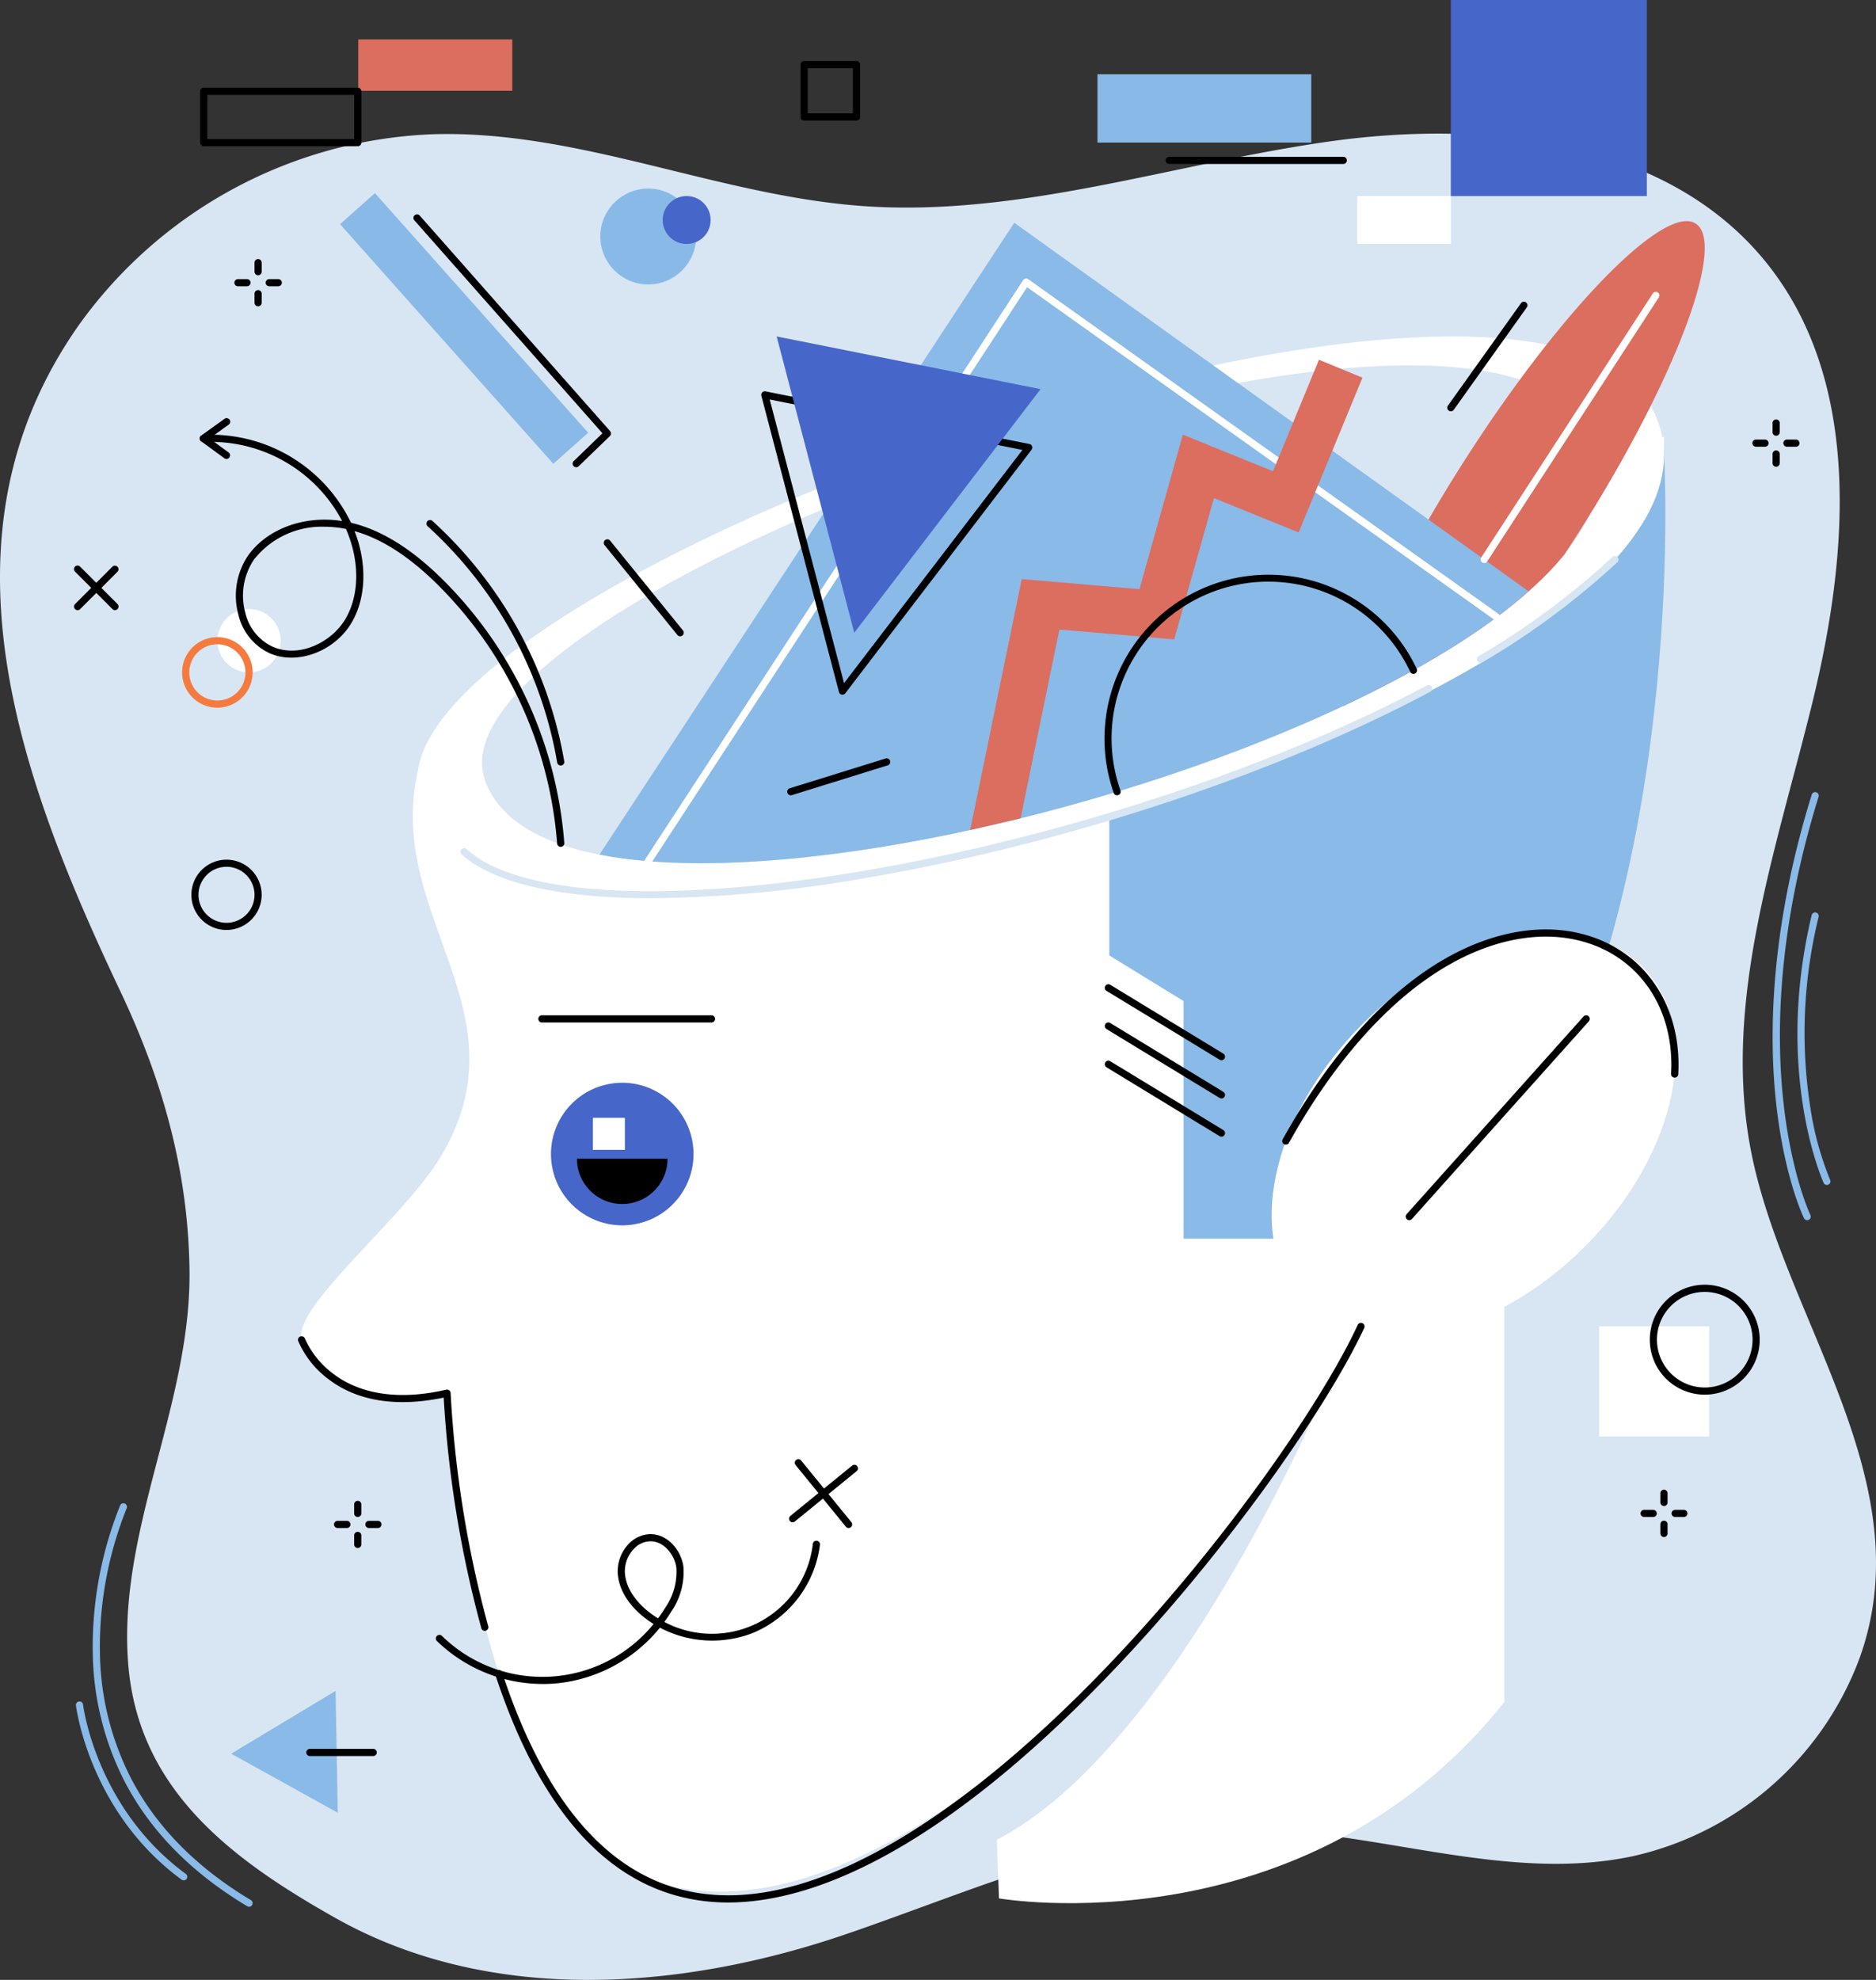 <svg xmlns="http://www.w3.org/2000/svg" width="277.65" height="292.96" viewBox="0 0 277.65 292.96">
  <rect x="0" y="0" width="277.65" height="292.96" fill="#333333" stroke="none"/>
  <g id="Grupo_83719" data-name="Grupo 83719" transform="translate(-2239.698 -80.844)">
    <g id="Grupo_83631" data-name="Grupo 83631" transform="translate(2239.698 100.61)">
      <path id="Trazado_104412" data-name="Trazado 104412" d="M2258.684,363.4c1.551,18.626,15.473,28.892,30.645,37.443,23.019,12.972,51.382,10.679,75.562,2.409,19.412-6.64,38.7-15.547,59.219-15.515,19.3.03,38.62,8.037,57.476,3.921a46.686,46.686,0,0,0,33.419-29.5c9.187-26.025-11.28-49.911-16.144-74.73-4.349-22.2,3.761-44.646,9.121-66.62s7.282-47.466-6.972-65.028c-14.706-18.117-41.366-21.056-64.473-17.808s-45.865,11.232-69.14,9.566c-21.506-1.54-42.088-11.287-63.64-10.625a67.624,67.624,0,0,0-52.341,28.17c-22.22,31.518-8.629,67.56,6.128,98.727,6.2,13.084,10,26.47,10.2,41.134C2268.022,324.92,2257.025,343.475,2258.684,363.4Z" transform="translate(-2239.698 -136.816)" fill="#d8e5f3"/>
    </g>
    <g id="Grupo_83664" data-name="Grupo 83664" transform="translate(2250.646 119.185)">
      <g id="Grupo_83634" data-name="Grupo 83634" transform="translate(0 45.342)">
        <g id="Grupo_83632" data-name="Grupo 83632">
          <path id="Trazado_104413" data-name="Trazado 104413" d="M2276.773,324.41a.529.529,0,0,1-.375-.155l-5.542-5.542a.529.529,0,0,1,.749-.749l5.542,5.542a.53.53,0,0,1-.375.9Z" transform="translate(-2270.701 -317.808)"/>
        </g>
        <g id="Grupo_83633" data-name="Grupo 83633">
          <path id="Trazado_104414" data-name="Trazado 104414" d="M2271.231,324.41a.53.53,0,0,1-.374-.9l5.542-5.542a.53.53,0,0,1,.749.749l-5.542,5.542A.53.53,0,0,1,2271.231,324.41Z" transform="translate(-2270.701 -317.808)"/>
        </g>
      </g>
      <g id="Grupo_83639" data-name="Grupo 83639" transform="translate(23.763)">
        <g id="Grupo_83635" data-name="Grupo 83635" transform="translate(2.959)">
          <path id="Trazado_104415" data-name="Trazado 104415" d="M2346.9,191.8a.53.53,0,0,1-.53-.53v-1.332a.53.53,0,0,1,1.06,0v1.332A.53.53,0,0,1,2346.9,191.8Z" transform="translate(-2346.371 -189.413)"/>
        </g>
        <g id="Grupo_83636" data-name="Grupo 83636" transform="translate(2.959 4.586)">
          <path id="Trazado_104416" data-name="Trazado 104416" d="M2346.9,204.792a.53.53,0,0,1-.53-.53V202.93a.53.53,0,0,1,1.06,0v1.332A.53.53,0,0,1,2346.9,204.792Z" transform="translate(-2346.371 -202.4)"/>
        </g>
        <g id="Grupo_83637" data-name="Grupo 83637" transform="translate(4.587 2.959)">
          <path id="Trazado_104417" data-name="Trazado 104417" d="M2352.841,198.852h-1.333a.53.53,0,0,1,0-1.059h1.333a.53.53,0,1,1,0,1.059Z" transform="translate(-2350.979 -197.793)"/>
        </g>
        <g id="Grupo_83638" data-name="Grupo 83638" transform="translate(0 2.959)">
          <path id="Trazado_104418" data-name="Trazado 104418" d="M2339.853,198.852h-1.333a.53.53,0,1,1,0-1.059h1.333a.53.53,0,0,1,0,1.059Z" transform="translate(-2337.991 -197.793)"/>
        </g>
      </g>
      <g id="Grupo_83644" data-name="Grupo 83644" transform="translate(248.432 23.741)">
        <g id="Grupo_83640" data-name="Grupo 83640" transform="translate(2.96)">
          <path id="Trazado_104419" data-name="Trazado 104419" d="M2983.095,259.033a.529.529,0,0,1-.529-.53v-1.332a.53.53,0,1,1,1.059,0V258.5A.53.53,0,0,1,2983.095,259.033Z" transform="translate(-2982.566 -256.641)"/>
        </g>
        <g id="Grupo_83641" data-name="Grupo 83641" transform="translate(2.96 4.587)">
          <path id="Trazado_104420" data-name="Trazado 104420" d="M2983.095,272.021a.53.53,0,0,1-.529-.53v-1.332a.53.53,0,1,1,1.059,0v1.332A.53.53,0,0,1,2983.095,272.021Z" transform="translate(-2982.566 -269.629)"/>
        </g>
        <g id="Grupo_83642" data-name="Grupo 83642" transform="translate(4.587 2.959)">
          <path id="Trazado_104421" data-name="Trazado 104421" d="M2989.036,266.08H2987.7a.53.53,0,1,1,0-1.059h1.332a.53.53,0,0,1,0,1.059Z" transform="translate(-2987.174 -265.021)"/>
        </g>
        <g id="Grupo_83643" data-name="Grupo 83643" transform="translate(0 2.959)">
          <path id="Trazado_104422" data-name="Trazado 104422" d="M2976.048,266.08h-1.333a.53.53,0,1,1,0-1.059h1.333a.53.53,0,0,1,0,1.059Z" transform="translate(-2974.185 -265.021)"/>
        </g>
      </g>
      <g id="Grupo_83649" data-name="Grupo 83649" transform="translate(231.837 182.108)">
        <g id="Grupo_83645" data-name="Grupo 83645" transform="translate(2.96)">
          <path id="Trazado_104423" data-name="Trazado 104423" d="M2936.1,707.48a.53.53,0,0,1-.529-.53v-1.332a.53.53,0,1,1,1.059,0v1.332A.53.53,0,0,1,2936.1,707.48Z" transform="translate(-2935.574 -705.088)"/>
        </g>
        <g id="Grupo_83646" data-name="Grupo 83646" transform="translate(2.96 4.587)">
          <path id="Trazado_104424" data-name="Trazado 104424" d="M2936.1,720.468a.53.53,0,0,1-.529-.53v-1.332a.53.53,0,1,1,1.059,0v1.332A.53.53,0,0,1,2936.1,720.468Z" transform="translate(-2935.574 -718.076)"/>
        </g>
        <g id="Grupo_83647" data-name="Grupo 83647" transform="translate(4.587 2.96)">
          <path id="Trazado_104425" data-name="Trazado 104425" d="M2942.044,714.528h-1.333a.53.53,0,0,1,0-1.059h1.333a.53.53,0,0,1,0,1.059Z" transform="translate(-2940.182 -713.469)"/>
        </g>
        <g id="Grupo_83648" data-name="Grupo 83648" transform="translate(0 2.96)">
          <path id="Trazado_104426" data-name="Trazado 104426" d="M2929.055,714.528h-1.333a.53.53,0,0,1,0-1.059h1.333a.53.53,0,1,1,0,1.059Z" transform="translate(-2927.193 -713.469)"/>
        </g>
      </g>
      <g id="Grupo_83654" data-name="Grupo 83654" transform="translate(38.509 183.735)">
        <g id="Grupo_83650" data-name="Grupo 83650" transform="translate(2.959)">
          <path id="Trazado_104427" data-name="Trazado 104427" d="M2388.658,712.087a.53.53,0,0,1-.53-.53v-1.333a.53.53,0,0,1,1.06,0v1.333A.53.53,0,0,1,2388.658,712.087Z" transform="translate(-2388.128 -709.695)"/>
        </g>
        <g id="Grupo_83651" data-name="Grupo 83651" transform="translate(2.959 4.587)">
          <path id="Trazado_104428" data-name="Trazado 104428" d="M2388.658,725.075a.53.53,0,0,1-.53-.53v-1.332a.53.53,0,0,1,1.06,0v1.332A.53.53,0,0,1,2388.658,725.075Z" transform="translate(-2388.128 -722.684)"/>
        </g>
        <g id="Grupo_83652" data-name="Grupo 83652" transform="translate(4.586 2.96)">
          <path id="Trazado_104429" data-name="Trazado 104429" d="M2394.6,719.135h-1.333a.53.53,0,0,1,0-1.059h1.333a.53.53,0,1,1,0,1.059Z" transform="translate(-2392.735 -718.076)"/>
        </g>
        <g id="Grupo_83653" data-name="Grupo 83653" transform="translate(0 2.96)">
          <path id="Trazado_104430" data-name="Trazado 104430" d="M2381.61,719.135h-1.332a.53.53,0,1,1,0-1.059h1.332a.53.53,0,1,1,0,1.059Z" transform="translate(-2379.748 -718.076)"/>
        </g>
      </g>
      <g id="Grupo_83655" data-name="Grupo 83655" transform="translate(2.771 184.084)">
        <path id="Trazado_104431" data-name="Trazado 104431" d="M2301.688,770.393a.533.533,0,0,1-.272-.075c-8.178-4.888-14.26-11.051-18.073-18.319a42.983,42.983,0,0,1-4.787-19.4,56.038,56.038,0,0,1,4.059-21.6.53.53,0,0,1,.966.436,54.917,54.917,0,0,0-3.965,21.184,41.922,41.922,0,0,0,4.677,18.913c3.721,7.083,9.666,13.1,17.667,17.88a.53.53,0,0,1-.272.985Z" transform="translate(-2278.549 -710.684)" fill="#8abae7"/>
      </g>
      <g id="Grupo_83656" data-name="Grupo 83656" transform="translate(0.286 213.41)">
        <path id="Trazado_104432" data-name="Trazado 104432" d="M2287.466,820.206a.529.529,0,0,1-.313-.1c-13.687-10.056-15.619-25.633-15.637-25.789a.53.53,0,0,1,1.053-.121c.018.151,1.908,15.283,15.21,25.056a.53.53,0,0,1-.313.957Z" transform="translate(-2271.512 -793.725)" fill="#8abae7"/>
      </g>
      <g id="Grupo_83657" data-name="Grupo 83657" transform="translate(251.403 78.866)">
        <path id="Trazado_104433" data-name="Trazado 104433" d="M2987.713,476.075a.53.53,0,0,1-.477-.3c-.115-.235-2.826-5.877-4.061-16.466-1.135-9.742-1.155-25.666,5.208-46.2a.53.53,0,0,1,1.013.314c-12.063,38.933-1.318,61.664-1.207,61.89a.53.53,0,0,1-.476.762Z" transform="translate(-2982.597 -412.736)" fill="#8abae7"/>
      </g>
      <g id="Grupo_83658" data-name="Grupo 83658" transform="translate(255.075 96.672)">
        <path id="Trazado_104434" data-name="Trazado 104434" d="M2997.351,503.479a.529.529,0,0,1-.481-.307c-.074-.16-7.352-16.268-1.769-39.607a.529.529,0,1,1,1.03.246,71.8,71.8,0,0,0-1.234,28.162,45.985,45.985,0,0,0,2.935,10.753.53.53,0,0,1-.48.752Z" transform="translate(-2992.995 -463.158)" fill="#8abae7"/>
      </g>
      <g id="Grupo_83659" data-name="Grupo 83659" transform="translate(17.373 88.856)">
        <path id="Trazado_104435" data-name="Trazado 104435" d="M2325.1,451.436a5.2,5.2,0,1,1,5.2-5.2A5.211,5.211,0,0,1,2325.1,451.436Zm0-9.349a4.145,4.145,0,1,0,4.144,4.145A4.15,4.15,0,0,0,2325.1,442.086Z" transform="translate(-2319.897 -441.027)"/>
      </g>
      <g id="Grupo_83660" data-name="Grupo 83660" transform="translate(225.726 157.913)">
        <rect id="Rectángulo_33777" data-name="Rectángulo 33777" width="16.297" height="16.297" fill="#fff"/>
      </g>
      <g id="Grupo_83661" data-name="Grupo 83661" transform="translate(233.225 151.758)">
        <path id="Trazado_104436" data-name="Trazado 104436" d="M2939.257,635.412a8.133,8.133,0,1,1,8.133-8.133A8.142,8.142,0,0,1,2939.257,635.412Zm0-15.207a7.074,7.074,0,1,0,7.074,7.074A7.082,7.082,0,0,0,2939.257,620.205Z" transform="translate(-2931.124 -619.146)"/>
      </g>
      <g id="Grupo_83662" data-name="Grupo 83662" transform="translate(23.27 211.86)">
        <path id="Trazado_104437" data-name="Trazado 104437" d="M2352.363,807.36l-15.769-8.735,15.45-9.289Z" transform="translate(-2336.594 -789.336)" fill="#8abae7"/>
      </g>
      <g id="Grupo_83663" data-name="Grupo 83663" transform="translate(34.386 220.435)">
        <path id="Trazado_104438" data-name="Trazado 104438" d="M2377.978,814.677H2368.6a.53.53,0,0,1,0-1.06h9.375a.53.53,0,1,1,0,1.06Z" transform="translate(-2368.073 -813.617)"/>
      </g>
    </g>
    <g id="Grupo_83718" data-name="Grupo 83718" transform="translate(2266.651 80.844)">
      <g id="Grupo_83665" data-name="Grupo 83665" transform="translate(4.266 89.168)">
        <circle id="Elipse_4175" data-name="Elipse 4175" cx="4.688" cy="4.688" r="4.688" transform="translate(0 2.154) rotate(-13.283)" fill="#fff"/>
      </g>
      <g id="Grupo_83666" data-name="Grupo 83666" transform="translate(0 94.278)">
        <path id="Trazado_104439" data-name="Trazado 104439" d="M2321.239,358.247a5.218,5.218,0,1,1,5.218-5.218A5.223,5.223,0,0,1,2321.239,358.247Zm0-9.377a4.159,4.159,0,1,0,4.159,4.159A4.164,4.164,0,0,0,2321.239,348.87Z" transform="translate(-2316.021 -347.811)" fill="#f57a3e"/>
      </g>
      <g id="Grupo_83667" data-name="Grupo 83667" transform="translate(118.452 167.995)">
        <path id="Trazado_104440" data-name="Trazado 104440" d="M2651.441,603.759l1.112,29.777,49.212-38.4s-21.927,52.093-48.2,65.654l.324,8.672s45.332,7.877,74.78-29.045V556.554Z" transform="translate(-2651.441 -556.554)" fill="#fff"/>
      </g>
      <g id="Grupo_83668" data-name="Grupo 83668" transform="translate(17.596 64.612)">
        <path id="Trazado_104441" data-name="Trazado 104441" d="M2383.115,313.4c-4.835,21.537,16.522,35.58,3.22,57.246-5.529,9.005-21.732,21.945-20.413,26.78s9.67,11.428,21.538,7.912c0,0,3.516,53.3,23.185,68.128,31.483,23.735,89.007-32.416,112.083-78.018,21.279-18.81,43.752-36.469,44.845-131.642Z" transform="translate(-2365.846 -263.806)" fill="#fff"/>
      </g>
      <g id="Grupo_83669" data-name="Grupo 83669" transform="translate(137.225 66.539)">
        <path id="Trazado_104442" data-name="Trazado 104442" d="M2730.723,371.567l-1.831,14.444h-13.3V350.848l-10.99-6.75V323.592s69.774-17.782,82.072-54.33c0,0,3.731,59.128-19.3,101.232Z" transform="translate(-2704.6 -269.262)" fill="#8abae7"/>
      </g>
      <g id="Grupo_83670" data-name="Grupo 83670" transform="translate(136.516 145.605)">
        <path id="Trazado_104443" data-name="Trazado 104443" d="M2719.9,504.428a.528.528,0,0,1-.275-.077l-16.779-10.215a.53.53,0,0,1,.551-.9l16.779,10.215a.53.53,0,0,1-.276.982Z" transform="translate(-2702.594 -493.153)"/>
      </g>
      <g id="Grupo_83671" data-name="Grupo 83671" transform="translate(136.516 151.26)">
        <path id="Trazado_104444" data-name="Trazado 104444" d="M2719.9,520.442a.529.529,0,0,1-.275-.077l-16.779-10.215a.53.53,0,0,1,.551-.9l16.779,10.215a.53.53,0,0,1-.276.983Z" transform="translate(-2702.594 -509.168)"/>
      </g>
      <g id="Grupo_83672" data-name="Grupo 83672" transform="translate(136.516 156.916)">
        <path id="Trazado_104445" data-name="Trazado 104445" d="M2719.9,536.456a.528.528,0,0,1-.275-.077l-16.779-10.216a.53.53,0,0,1,.551-.9l16.779,10.215a.53.53,0,0,1-.276.982Z" transform="translate(-2702.594 -525.181)"/>
      </g>
      <g id="Grupo_83673" data-name="Grupo 83673" transform="translate(149.741 126.587)">
        <ellipse id="Elipse_4176" data-name="Elipse 4176" cx="35.283" cy="23.277" rx="35.283" ry="23.277" transform="translate(0 49.898) rotate(-45)" fill="#fff"/>
      </g>
      <g id="Grupo_83674" data-name="Grupo 83674" transform="translate(34.785 49.786)">
        <path id="Trazado_104446" data-name="Trazado 104446" d="M2414.99,290.273c-10.736-31.168,166.634-94.665,182.848-56.7C2615.859,275.768,2428.615,329.832,2414.99,290.273Z" transform="translate(-2414.522 -221.824)" fill="#fff"/>
      </g>
      <g id="Grupo_83675" data-name="Grupo 83675" transform="translate(44.385 54.063)">
        <path id="Trazado_104447" data-name="Trazado 104447" d="M2442.126,295.263c-9.619-27.925,149.3-84.815,163.824-50.8C2622.095,282.267,2454.334,330.706,2442.126,295.263Z" transform="translate(-2441.706 -233.935)" fill="#d8e5f3"/>
      </g>
      <g id="Grupo_83676" data-name="Grupo 83676" transform="translate(171.829 32.724)">
        <path id="Trazado_104448" data-name="Trazado 104448" d="M2838.914,217.247q-.412.668-.835,1.336c-.282.446-.563.895-.849,1.343-.215.334-.428.668-.643,1-.2.306-.4.612-.6.915-.213.331-.428.658-.644.985-6.393,7.888-18.258,15.631-32.758,22.437.128-.463.268-.94.421-1.427.028-.087.056-.178.083-.265q.272-.872.592-1.792c.1-.285.2-.571.3-.86a.548.548,0,0,0,.027-.073c.213-.585.435-1.183.671-1.792.146-.376.3-.759.453-1.145.108-.265.216-.532.328-.8.03-.07.059-.143.09-.216.132-.324.268-.647.408-.974.024-.059.048-.115.075-.174.133-.317.272-.633.415-.957s.279-.633.421-.953c.182-.407.365-.814.558-1.225.159-.352.323-.7.49-1.058.184-.4.372-.793.567-1.194q.24-.5.49-1.012c1.006-2.056,2.1-4.189,3.289-6.375q.256-.48.522-.961,1.419-2.6,2.992-5.286c.2-.345.4-.685.61-1.03.508-.86,1.026-1.719,1.555-2.585q.36-.595.73-1.19.46-.746.936-1.5c.258-.41.519-.825.783-1.239q1.044-1.634,2.091-3.219c.337-.508.675-1.012,1.009-1.514q.935-1.388,1.865-2.728c.205-.3.415-.6.62-.891.415-.592.828-1.172,1.243-1.75s.824-1.145,1.235-1.7l.313-.428c11.532-15.665,22.256-25.475,26-23.084C2859.238,176.712,2852.174,195.836,2838.914,217.247Z" transform="translate(-2802.589 -173.508)" fill="#db6e5f"/>
      </g>
      <g id="Grupo_83677" data-name="Grupo 83677" transform="translate(61.764 32.965)">
        <path id="Trazado_104449" data-name="Trazado 104449" d="M2490.917,267.683c34.5,6.748,109.879-14.461,137.523-38.953l-76.126-54.538Z" transform="translate(-2490.917 -174.192)" fill="#8abae7"/>
      </g>
      <g id="Grupo_83678" data-name="Grupo 83678" transform="translate(68.458 41.213)">
        <path id="Trazado_104450" data-name="Trazado 104450" d="M2510.4,284.288a.53.53,0,0,1-.443-.819l55.932-85.681a.529.529,0,0,1,.751-.142l69.657,49.569a.53.53,0,0,1-.615.863l-69.208-49.249-55.63,85.219A.528.528,0,0,1,2510.4,284.288Z" transform="translate(-2509.873 -197.548)" fill="#fff"/>
      </g>
      <g id="Grupo_83679" data-name="Grupo 83679" transform="translate(37.555 227.001)">
        <path id="Trazado_104451" data-name="Trazado 104451" d="M2438.191,745.815a22.549,22.549,0,0,1-15.668-6.356.53.53,0,0,1,.741-.758,21.248,21.248,0,0,0,31.324-1.758,14.845,14.845,0,0,1-1.452-1.026c-1.4-1.118-3.752-3.469-3.86-6.66a5.842,5.842,0,0,1,1.67-4.211,4.489,4.489,0,0,1,3.238-1.4c2.633.05,4.521,2.505,4.825,4.85a10.381,10.381,0,0,1-1.847,6.675q-.461.752-.981,1.462a15.026,15.026,0,0,0,21.98-11.568.53.53,0,0,1,1.052.121,16.329,16.329,0,0,1-9.873,13.058,16.622,16.622,0,0,1-13.814-.76,22.548,22.548,0,0,1-14.651,8.169A21.9,21.9,0,0,1,2438.191,745.815ZM2454.11,724.7a3.4,3.4,0,0,0-2.408,1.089,4.827,4.827,0,0,0-1.366,3.431c.094,2.767,2.21,4.865,3.464,5.869a13.921,13.921,0,0,0,1.449,1.015q.54-.724,1.012-1.492a9.375,9.375,0,0,0,1.7-5.985c-.241-1.859-1.76-3.889-3.794-3.927Z" transform="translate(-2422.365 -723.641)"/>
      </g>
      <g id="Grupo_83680" data-name="Grupo 83680" transform="translate(46.328 195.724)">
        <path id="Trazado_104452" data-name="Trazado 104452" d="M2481.688,720.857q-.894,0-1.725-.049c-14.653-.84-25.665-12.166-32.73-33.664a.53.53,0,0,1,1.007-.331c6.915,21.042,17.608,32.124,31.784,32.937,35.763,2.049,84.483-61.883,94.851-84.369a.53.53,0,0,1,.962.444c-5.185,11.245-20.193,33.068-37.794,51.361C2511.585,714.686,2493.016,720.857,2481.688,720.857Z" transform="translate(-2447.206 -635.074)"/>
      </g>
      <g id="Grupo_83683" data-name="Grupo 83683" transform="translate(89.828 215.91)">
        <g id="Grupo_83681" data-name="Grupo 83681" transform="translate(0 0.845)">
          <path id="Trazado_104453" data-name="Trazado 104453" d="M2570.917,703.123a.53.53,0,0,1-.335-.94l9.125-7.435a.53.53,0,1,1,.669.821L2571.252,703A.53.53,0,0,1,2570.917,703.123Z" transform="translate(-2570.387 -694.629)"/>
        </g>
        <g id="Grupo_83682" data-name="Grupo 83682" transform="translate(0.845)">
          <path id="Trazado_104454" data-name="Trazado 104454" d="M2580.746,702.421a.528.528,0,0,1-.411-.2L2572.9,693.1a.53.53,0,0,1,.822-.669l7.435,9.125a.53.53,0,0,1-.411.864Z" transform="translate(-2572.781 -692.236)"/>
        </g>
      </g>
      <g id="Grupo_83684" data-name="Grupo 83684" transform="translate(17.142 197.702)">
        <path id="Trazado_104455" data-name="Trazado 104455" d="M2392.213,684.284a.53.53,0,0,1-.51-.388,166.356,166.356,0,0,1-5.569-34.127c-4.955,1.049-11.724,1.339-17.024-2.7a14.031,14.031,0,0,1-4.516-5.677.53.53,0,0,1,.993-.369h0a13.239,13.239,0,0,0,4.211,5.237c4.108,3.107,9.887,3.917,16.711,2.343a.53.53,0,0,1,.648.488,165.3,165.3,0,0,0,5.567,34.523.53.53,0,0,1-.369.652A.524.524,0,0,1,2392.213,684.284Z" transform="translate(-2364.561 -640.675)"/>
      </g>
      <g id="Grupo_83688" data-name="Grupo 83688" transform="translate(52.451 158.071)">
        <g id="Grupo_83685" data-name="Grupo 83685" transform="translate(0 0)">
          <circle id="Elipse_4177" data-name="Elipse 4177" cx="10.549" cy="10.549" r="10.549" transform="translate(0 4.847) rotate(-13.283)" fill="#4666c9"/>
        </g>
        <g id="Grupo_83686" data-name="Grupo 83686" transform="translate(5.987 13.381)">
          <path id="Trazado_104456" data-name="Trazado 104456" d="M2481.5,566.343a6.7,6.7,0,1,0,13.406,0Z" transform="translate(-2481.502 -566.343)"/>
        </g>
        <g id="Grupo_83687" data-name="Grupo 83687" transform="translate(8.344 7.331)">
          <rect id="Rectángulo_33778" data-name="Rectángulo 33778" width="4.737" height="4.737" fill="#fff"/>
        </g>
      </g>
      <g id="Grupo_83689" data-name="Grupo 83689" transform="translate(181.09 150.232)">
        <path id="Trazado_104457" data-name="Trazado 104457" d="M2829.342,536.568a.53.53,0,0,1-.394-.883l26.184-29.253a.529.529,0,1,1,.789.707l-26.184,29.253A.529.529,0,0,1,2829.342,536.568Z" transform="translate(-2828.813 -506.255)"/>
      </g>
      <g id="Grupo_83690" data-name="Grupo 83690" transform="translate(85.71 57.898)">
        <path id="Trazado_104458" data-name="Trazado 104458" d="M2570.74,289.688a.544.544,0,0,1-.1-.01.53.53,0,0,1-.408-.385l-11.486-43.836a.53.53,0,0,1,.616-.654l39.055,7.794a.53.53,0,0,1,.317.841l-27.57,36.042A.531.531,0,0,1,2570.74,289.688Zm-10.758-43.68,11,41.968,26.4-34.507Z" transform="translate(-2558.726 -244.793)"/>
      </g>
      <g id="Grupo_83691" data-name="Grupo 83691" transform="translate(87.998 49.786)">
        <path id="Trazado_104459" data-name="Trazado 104459" d="M2565.2,221.823l11.486,43.836,27.57-36.042Z" transform="translate(-2565.204 -221.823)" fill="#4666c9"/>
      </g>
      <g id="Grupo_83693" data-name="Grupo 83693" transform="translate(116.635 53.232)">
        <g id="Grupo_83692" data-name="Grupo 83692">
          <path id="Trazado_104460" data-name="Trazado 104460" d="M2653.757,299.43l-7.461,1.739,7.633-37.132,17.42,1.494,6.426-22.862,13.336,5.413,6.808-16.5,6.433,2.654-9.447,22.9-12.537-5.088-5.879,20.913L2659.5,271.5Z" transform="translate(-2646.296 -231.582)" fill="#db6e5f"/>
        </g>
      </g>
      <g id="Grupo_83694" data-name="Grupo 83694" transform="translate(173.256 98.273)">
        <path id="Trazado_104461" data-name="Trazado 104461" d="M2807.3,359.124q-.354.913-.671,1.792C2806.838,360.331,2807.063,359.733,2807.3,359.124Z" transform="translate(-2806.628 -359.124)" fill="#4666c9"/>
      </g>
      <g id="Grupo_83695" data-name="Grupo 83695" transform="translate(187.773 0)">
        <rect id="Rectángulo_33779" data-name="Rectángulo 33779" width="29.01" height="29.01" fill="#4666c9"/>
      </g>
      <g id="Grupo_83696" data-name="Grupo 83696" transform="translate(2.611 64.305)">
        <path id="Trazado_104462" data-name="Trazado 104462" d="M2376.836,323.94a.53.53,0,0,1-.528-.492,60.58,60.58,0,0,0-17.982-38.6c-4.125-4.008-8.063-6.514-12-7.627,1.869,4.777,1.721,9.811-.4,13.474-2.5,4.327-8.1,6.423-12.209,4.578a8.4,8.4,0,0,1-4.577-5.653,10.637,10.637,0,0,1,1.4-8.746c2.835-4.017,8.364-6.028,13.954-5.143a21.967,21.967,0,0,0-20.512-11.688.54.54,0,0,1-.564-.494.53.53,0,0,1,.494-.564,23.036,23.036,0,0,1,21.89,13c4.383,1.038,8.728,3.691,13.264,8.1a61.654,61.654,0,0,1,18.3,39.287.529.529,0,0,1-.49.566Zm-35.01-47.371a12.755,12.755,0,0,0-10.423,4.911,9.555,9.555,0,0,0-1.24,7.855,7.37,7.37,0,0,0,3.989,4.966c4.017,1.8,8.859-.686,10.859-4.142,1.965-3.4,2.083-8.105.315-12.6q-.131-.332-.274-.659A15.92,15.92,0,0,0,2341.826,276.57Z" transform="translate(-2323.414 -262.937)"/>
      </g>
      <g id="Grupo_83697" data-name="Grupo 83697" transform="translate(23.375 28.576)">
        <rect id="Rectángulo_33780" data-name="Rectángulo 33780" width="6.911" height="47.47" transform="translate(0 4.595) rotate(-41.676)" fill="#89bae7"/>
      </g>
      <g id="Grupo_83698" data-name="Grupo 83698" transform="translate(61.894 27.904)">
        <circle id="Elipse_4178" data-name="Elipse 4178" cx="7.093" cy="7.093" r="7.093" fill="#89bae7"/>
      </g>
      <g id="Grupo_83699" data-name="Grupo 83699" transform="translate(71.125 29.01)">
        <circle id="Elipse_4179" data-name="Elipse 4179" cx="3.547" cy="3.547" r="3.547" fill="#4666c9"/>
      </g>
      <g id="Grupo_83700" data-name="Grupo 83700" transform="translate(135.479 10.988)">
        <rect id="Rectángulo_33781" data-name="Rectángulo 33781" width="31.636" height="10.109" fill="#89bae7"/>
      </g>
      <g id="Grupo_83701" data-name="Grupo 83701" transform="translate(2.611 61.885)">
        <path id="Trazado_104463" data-name="Trazado 104463" d="M2327.377,262.106a.531.531,0,0,1-.312-.1l-3.433-2.5a.53.53,0,0,1,0-.859l3.433-2.465a.53.53,0,1,1,.618.86l-2.837,2.038,2.84,2.067a.53.53,0,0,1-.312.958Z" transform="translate(-2323.415 -256.083)"/>
      </g>
      <g id="Grupo_83702" data-name="Grupo 83702" transform="translate(34.255 31.74)">
        <path id="Trazado_104464" data-name="Trazado 104464" d="M2437.094,208.114a.53.53,0,0,1-.368-.911l4.251-4.11L2413.154,171.6a.53.53,0,1,1,.794-.7l28.159,31.871a.53.53,0,0,1-.028.731l-4.616,4.462A.529.529,0,0,1,2437.094,208.114Z" transform="translate(-2413.021 -170.721)"/>
      </g>
      <g id="Grupo_83703" data-name="Grupo 83703" transform="translate(145.592 23.205)">
        <path id="Trazado_104465" data-name="Trazado 104465" d="M2754.531,147.614h-25.707a.53.53,0,1,1,0-1.059h25.707a.53.53,0,1,1,0,1.059Z" transform="translate(-2728.294 -146.555)"/>
      </g>
      <g id="Grupo_83704" data-name="Grupo 83704" transform="translate(173.927 29.01)">
        <rect id="Rectángulo_33782" data-name="Rectángulo 33782" width="13.846" height="7.093" fill="#fff"/>
      </g>
      <g id="Grupo_83705" data-name="Grupo 83705" transform="translate(91.534 9.03)">
        <path id="Trazado_104466" data-name="Trazado 104466" d="M2583.493,115.221h-7.747a.53.53,0,0,1-.53-.53v-7.747a.53.53,0,0,1,.53-.53h7.747a.53.53,0,0,1,.53.53v7.747A.53.53,0,0,1,2583.493,115.221Zm-7.217-1.059h6.688v-6.687h-6.687Z" transform="translate(-2575.217 -106.415)"/>
      </g>
      <g id="Grupo_83706" data-name="Grupo 83706" transform="translate(36.152 76.939)">
        <path id="Trazado_104467" data-name="Trazado 104467" d="M2438.274,335.044a.531.531,0,0,1-.521-.438,61.28,61.28,0,0,0-19.16-34.951.53.53,0,0,1,.661-.828,62.376,62.376,0,0,1,19.543,35.6.529.529,0,0,1-.43.613A.539.539,0,0,1,2438.274,335.044Z" transform="translate(-2418.393 -298.712)"/>
      </g>
      <g id="Grupo_83707" data-name="Grupo 83707" transform="translate(191.615 82.263)">
        <path id="Trazado_104468" data-name="Trazado 104468" d="M2859.145,329.613a.53.53,0,0,1-.272-.984,113.367,113.367,0,0,0,19.835-14.7.53.53,0,0,1,.73.767,114.354,114.354,0,0,1-20.022,14.838A.522.522,0,0,1,2859.145,329.613Z" transform="translate(-2858.615 -313.787)" fill="#d8e5f3"/>
      </g>
      <g id="Grupo_83708" data-name="Grupo 83708" transform="translate(41.209 101.349)">
        <path id="Trazado_104469" data-name="Trazado 104469" d="M2461.039,399.4c-13.507,0-23.41-2.194-28.153-6.49a.529.529,0,0,1,.71-.785c16.4,14.849,93.452,1.715,142.153-24.229a.53.53,0,0,1,.5.935c-23.182,12.35-54.523,22.672-83.838,27.612A192.5,192.5,0,0,1,2461.039,399.4Z" transform="translate(-2432.711 -367.834)" fill="#d8e5f3"/>
      </g>
      <g id="Grupo_83709" data-name="Grupo 83709" transform="translate(162.818 137.526)">
        <path id="Trazado_104470" data-name="Trazado 104470" d="M2777.6,502.122a.53.53,0,0,1-.462-.788c6.742-12.114,14.82-21.218,23.361-26.329,7.372-4.412,15.03-5.8,21.561-3.9,8.84,2.565,14.188,10.649,13.623,20.595a.53.53,0,0,1-1.059-.06c.537-9.434-4.51-17.1-12.859-19.517-6.244-1.811-13.6-.464-20.721,3.8-8.382,5.016-16.328,13.984-22.98,25.936A.53.53,0,0,1,2777.6,502.122Z" transform="translate(-2777.072 -470.275)"/>
      </g>
      <g id="Grupo_83710" data-name="Grupo 83710" transform="translate(136.516 85.031)">
        <path id="Trazado_104471" data-name="Trazado 104471" d="M2704.457,354.273a.53.53,0,0,1-.5-.355,24.261,24.261,0,0,1,44.835-18.38.53.53,0,1,1-.958.452,23.2,23.2,0,0,0-42.878,17.577.53.53,0,0,1-.5.706Z" transform="translate(-2702.594 -321.627)"/>
      </g>
      <g id="Grupo_83711" data-name="Grupo 83711" transform="translate(89.556 112.212)">
        <path id="Trazado_104472" data-name="Trazado 104472" d="M2570.146,404.06a.53.53,0,0,1-.157-1.036l14.175-4.406a.53.53,0,1,1,.315,1.012l-14.175,4.406A.534.534,0,0,1,2570.146,404.06Z" transform="translate(-2569.616 -398.594)"/>
      </g>
      <g id="Grupo_83712" data-name="Grupo 83712" transform="translate(62.415 79.816)">
        <path id="Trazado_104473" data-name="Trazado 104473" d="M2504.058,321.194a.528.528,0,0,1-.412-.2l-10.768-13.276a.53.53,0,1,1,.823-.667l10.768,13.276a.53.53,0,0,1-.411.863Z" transform="translate(-2492.76 -306.858)"/>
      </g>
      <g id="Grupo_83713" data-name="Grupo 83713" transform="translate(187.243 44.633)">
        <path id="Trazado_104474" data-name="Trazado 104474" d="M2846.766,223.455a.53.53,0,0,1-.43-.837l10.818-15.164a.53.53,0,0,1,.863.615L2847.2,223.233A.529.529,0,0,1,2846.766,223.455Z" transform="translate(-2846.237 -207.231)"/>
      </g>
      <g id="Grupo_83714" data-name="Grupo 83714" transform="translate(192.181 43.204)">
        <path id="Trazado_104475" data-name="Trazado 104475" d="M2860.75,243.3a.53.53,0,0,1-.444-.819l25.39-39.058a.53.53,0,1,1,.888.577l-25.39,39.058A.529.529,0,0,1,2860.75,243.3Z" transform="translate(-2860.22 -203.186)" fill="#fff"/>
      </g>
      <g id="Grupo_83715" data-name="Grupo 83715" transform="translate(52.744 150.232)">
        <path id="Trazado_104476" data-name="Trazado 104476" d="M2490.96,507.314h-25.054a.53.53,0,1,1,0-1.059h25.054a.53.53,0,1,1,0,1.059Z" transform="translate(-2465.377 -506.255)"/>
      </g>
      <g id="Grupo_83716" data-name="Grupo 83716" transform="translate(26.066 5.833)">
        <rect id="Rectángulo_33783" data-name="Rectángulo 33783" width="22.798" height="7.6" fill="#db6e5f"/>
      </g>
      <g id="Grupo_83717" data-name="Grupo 83717" transform="translate(2.666 12.977)">
        <path id="Trazado_104477" data-name="Trazado 104477" d="M2346.9,126.251h-22.8a.53.53,0,0,1-.53-.53v-7.6a.53.53,0,0,1,.53-.53h22.8a.53.53,0,0,1,.53.53v7.6A.53.53,0,0,1,2346.9,126.251Zm-22.269-1.059h21.739V118.65h-21.739Z" transform="translate(-2323.57 -117.591)"/>
      </g>
    </g>
  </g>
</svg>
